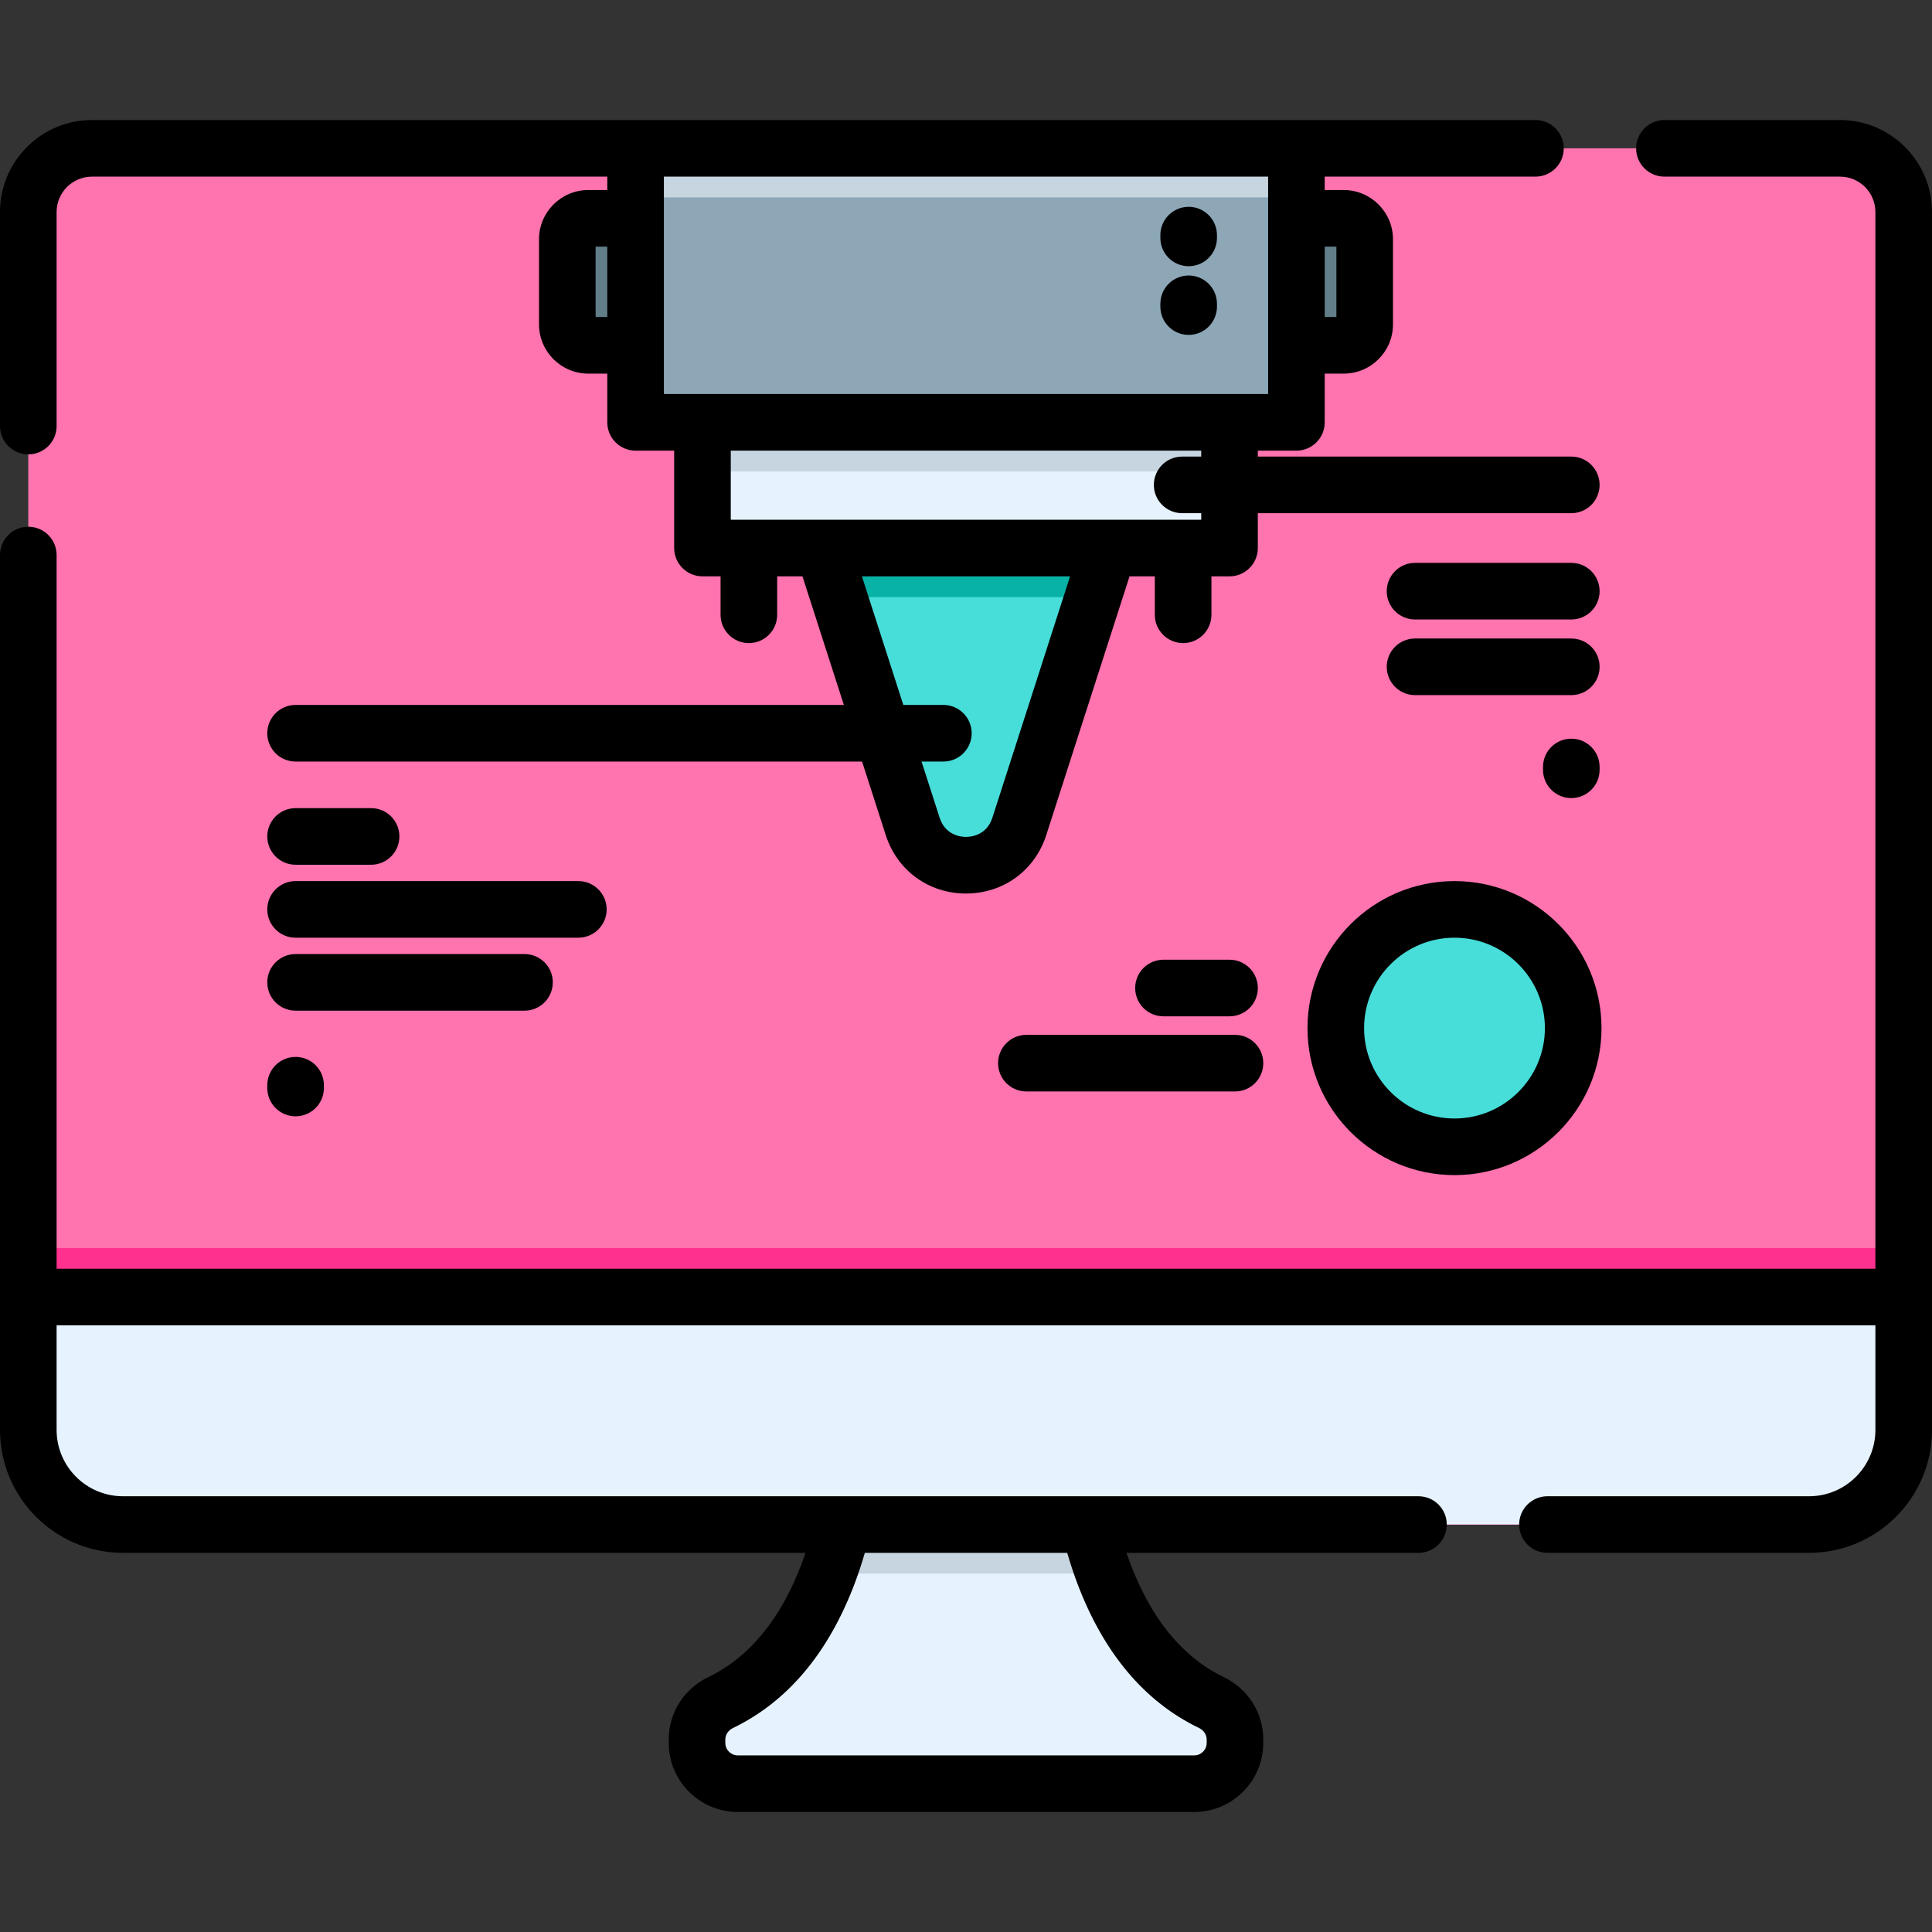 <?xml version="1.0" encoding="iso-8859-1"?>
<!-- Generator: Adobe Illustrator 19.0.0, SVG Export Plug-In . SVG Version: 6.00 Build 0)  -->
<svg version="1.1" id="Capa_1" xmlns="http://www.w3.org/2000/svg" xmlns:xlink="http://www.w3.org/1999/xlink" x="0px" y="0px"
	 viewBox="0 0 512 512" style="enable-background:new 0 0 512 512;" xml:space="preserve">
<rect x="0" y="0" width="512" height="512" fill="#333333" stroke="none"/>
<g>
	<path style="fill:#FF73AF;" d="M327.28,460.98v0.92c0,5.96-4.83,10.79-10.79,10.79H195.52c-5.96,0-10.8-4.83-10.8-10.79v-0.92
		c0-4.21,2.48-7.97,6.28-9.8c14.87-7.18,23.49-20.99,28.47-34.16c6.28-16.6,6.78-32.19,6.78-32.19h59.5c0,0,0.51,15.59,6.79,32.19
		c4.98,13.17,13.59,26.98,28.47,34.16C324.8,453.01,327.28,456.771,327.28,460.98z"/>
	<path style="fill:#FF73AF;" d="M292.54,417.021h-73.07c6.28-16.6,6.78-32.19,6.78-32.19h59.5
		C285.75,384.831,286.26,400.42,292.54,417.021z"/>
	<path style="fill:#FF73AF;" d="M327.28,460.98v0.92c0,5.96-4.83,10.79-10.79,10.79H195.52c-5.96,0-10.8-4.83-10.8-10.79v-0.92
		c0-4.21,2.48-7.97,6.28-9.8c14.87-7.18,23.49-20.99,28.47-34.16c6.28-16.6,6.78-32.19,6.78-32.19h59.5c0,0,0.51,15.59,6.79,32.19
		c4.98,13.17,13.59,26.98,28.47,34.16C324.8,453.01,327.28,456.771,327.28,460.98z"/>
	<path style="fill:#FF73AF;" d="M504.5,343.729v35.214c0,13.845-11.233,25.078-25.078,25.078H32.578
		c-13.856,0-25.078-11.233-25.078-25.078v-35.214H504.5z"/>
	<path style="fill:#FF73AF;" d="M504.5,56.18v322.76c0,13.85-11.23,25.08-25.08,25.08H32.58c-13.86,0-25.08-11.23-25.08-25.08V56.18
		c0-9.32,7.55-16.87,16.88-16.87h463.24C496.95,39.311,504.5,46.86,504.5,56.18z"/>
</g>
<path style="fill:#E6F3FF;" d="M327.28,460.98v0.92c0,5.96-4.83,10.79-10.79,10.79H195.52c-5.96,0-10.8-4.83-10.8-10.79v-0.92
	c0-4.21,2.48-7.97,6.28-9.8c14.87-7.18,23.49-20.99,28.47-34.16c6.28-16.6,6.78-32.19,6.78-32.19h59.5c0,0,0.51,15.59,6.79,32.19
	c4.98,13.17,13.59,26.98,28.47,34.16C324.8,453.01,327.28,456.771,327.28,460.98z"/>
<path style="fill:#C7D5E0;" d="M292.54,417.021h-73.07c6.28-16.6,6.78-32.19,6.78-32.19h59.5
	C285.75,384.831,286.26,400.42,292.54,417.021z"/>
<path style="fill:#FF318E;" d="M504.5,330.73v48.21c0,13.85-11.23,25.08-25.08,25.08H32.58c-13.86,0-25.08-11.23-25.08-25.08v-48.21
	H504.5z"/>
<path style="fill:#E6F3FF;" d="M504.5,343.729v35.214c0,13.845-11.233,25.078-25.078,25.078H32.578
	c-13.856,0-25.078-11.233-25.078-25.078v-35.214H504.5z"/>
<g>
	<path style="fill:#47DDD9;" d="M297.01,135.506l-7.32,22.73l-19.56,60.76c-4.42,13.73-23.84,13.73-28.26,0l-19.56-60.76
		l-7.32-22.73H297.01z"/>
	<path style="fill:#47DDD9;" d="M256,216.293c-1.343,0-1.611-0.833-1.755-1.28l-21.411-66.507h46.332l-21.411,66.507
		C257.611,215.46,257.343,216.293,256,216.293z"/>
</g>
<polygon style="fill:#08B2A5;" points="297.01,135.506 289.69,158.236 222.31,158.236 214.99,135.506 "/>
<g>
	<path style="fill:#627E89;" d="M356.104,91.511h-15.563V57.862h15.563c3.066,0,5.551,2.485,5.551,5.551v22.545
		C361.656,89.025,359.17,91.511,356.104,91.511z"/>
	<path style="fill:#627E89;" d="M171.458,91.511h-15.563c-3.066,0-5.551-2.485-5.551-5.551V63.414c0-3.066,2.485-5.551,5.551-5.551
		h15.563V91.511z"/>
</g>
<rect x="186.16" y="72.62" style="fill:#E6F3FF;" width="139.68" height="72.62"/>
<rect x="186.16" y="72.62" style="fill:#C7D5E0;" width="139.68" height="52.31"/>
<rect x="168.44" y="39.31" style="fill:#8DA7B7;" width="175.12" height="72.61"/>
<rect x="168.44" y="39.31" style="fill:#C7D5E0;" width="175.12" height="13"/>
<g>
	<circle style="fill:#47DDD9;" cx="385.46" cy="272.46" r="31.457"/>
	<path style="fill:#47DDD9;" d="M385.457,290.915c-10.178,0-18.457-8.279-18.457-18.457S375.279,254,385.457,254
		s18.457,8.279,18.457,18.457S395.635,290.915,385.457,290.915z"/>
</g>
<path d="M487.625,31.809h-46.536c-4.143,0-7.5,3.357-7.5,7.5s3.357,7.5,7.5,7.5h46.536c5.169,0,9.375,4.206,9.375,9.376v280.044H15
	v-189.14c0-4.143-3.357-7.5-7.5-7.5s-7.5,3.357-7.5,7.5v231.854c0,17.964,14.614,32.579,32.578,32.579h180.875
	c-0.326,0.959-0.649,1.922-0.999,2.847c-5.563,14.713-13.878,24.826-24.708,30.056c-6.493,3.127-10.526,9.471-10.526,16.557v0.921
	c0,10.085,8.209,18.289,18.3,18.289h120.97c10.085,0,18.29-8.204,18.29-18.289v-0.921c0-7.08-4.027-13.424-10.512-16.555
	c-10.834-5.228-19.148-15.341-24.714-30.06c-0.352-0.93-0.69-1.881-1.018-2.845h77.375c4.143,0,7.5-3.357,7.5-7.5
	s-3.357-7.5-7.5-7.5H32.578c-9.692,0-17.578-7.886-17.578-17.579v-27.714h482v27.714c0,9.693-7.886,17.579-17.578,17.579h-69.333
	c-4.143,0-7.5,3.357-7.5,7.5s3.357,7.5,7.5,7.5h69.333c17.964,0,32.578-14.615,32.578-32.579V56.185
	C512,42.744,501.065,31.809,487.625,31.809z M285.524,419.673c6.971,18.435,17.813,31.308,32.225,38.262
	c1.253,0.605,2.031,1.772,2.031,3.046v0.921c0,1.813-1.476,3.289-3.29,3.289H195.52c-1.819,0-3.3-1.476-3.3-3.289v-0.921
	c0-1.272,0.779-2.438,2.041-3.046c14.415-6.96,25.257-19.833,32.224-38.26c0.989-2.614,1.892-5.353,2.704-8.153h53.639
	C283.641,414.328,284.536,417.062,285.524,419.673z"/>
<path d="M7.5,120.412c4.143,0,7.5-3.357,7.5-7.5V56.185c0-5.17,4.206-9.376,9.376-9.376h136.563v3.554h-5.043
	c-7.196,0-13.051,5.854-13.051,13.051V85.96c0,7.196,5.854,13.051,13.051,13.051h5.043v12.915c0,4.143,3.357,7.5,7.5,7.5h10.224
	v25.808c0,4.143,3.357,7.5,7.5,7.5h4.797v10.192c0,4.143,3.357,7.5,7.5,7.5s7.5-3.357,7.5-7.5v-10.192h6.7l10.972,34.085H78.333
	c-4.143,0-7.5,3.357-7.5,7.5s3.357,7.5,7.5,7.5h150.126l6.268,19.472c3.031,9.416,11.382,15.5,21.273,15.5
	c9.891,0,18.242-6.084,21.273-15.5l22.068-68.557h6.7v10.192c0,4.143,3.357,7.5,7.5,7.5s7.5-3.357,7.5-7.5v-10.192h4.796
	c4.143,0,7.5-3.357,7.5-7.5V136h83.074c4.143,0,7.5-3.357,7.5-7.5c0-4.143-3.357-7.5-7.5-7.5h-83.074v-1.575h10.225
	c4.143,0,7.5-3.357,7.5-7.5V99.01h5.043c7.196,0,13.051-5.854,13.051-13.051V63.414c0-7.196-5.854-13.051-13.051-13.051h-5.043
	v-3.554h55.85c4.143,0,7.5-3.357,7.5-7.5s-3.357-7.5-7.5-7.5H24.376C10.935,31.809,0,42.744,0,56.185v56.727
	C0,117.054,3.357,120.412,7.5,120.412z M157.845,84.01V65.363h3.094V84.01H157.845z M262.994,216.694
	c-1.521,4.729-5.738,5.096-6.994,5.096s-5.473-0.367-6.994-5.096l-4.788-14.876h5.785c4.143,0,7.5-3.357,7.5-7.5s-3.357-7.5-7.5-7.5
	h-10.614l-10.972-34.085h55.165L262.994,216.694z M318.337,121h-5.056c-4.143,0-7.5,3.357-7.5,7.5s3.357,7.5,7.5,7.5h5.056v1.732
	H193.662v-18.308h124.675V121z M336.062,104.425H175.938V46.81h160.123v57.615H336.062z M354.155,65.363V84.01h-3.094V65.363
	H354.155z"/>
<path d="M315.008,70.548c4.143,0,7.5-3.357,7.5-7.5v-0.739c0-4.143-3.357-7.5-7.5-7.5s-7.5,3.357-7.5,7.5v0.739
	C307.508,67.191,310.865,70.548,315.008,70.548z"/>
<path d="M315.008,88.752c4.143,0,7.5-3.357,7.5-7.5v-0.74c0-4.143-3.357-7.5-7.5-7.5s-7.5,3.357-7.5,7.5v0.74
	C307.508,85.395,310.865,88.752,315.008,88.752z"/>
<path d="M78.333,229.166h20.008c4.143,0,7.5-3.357,7.5-7.5s-3.357-7.5-7.5-7.5H78.333c-4.143,0-7.5,3.357-7.5,7.5
	S74.19,229.166,78.333,229.166z"/>
<path d="M160.767,241c0-4.143-3.357-7.5-7.5-7.5H78.333c-4.143,0-7.5,3.357-7.5,7.5s3.357,7.5,7.5,7.5h74.934
	C157.409,248.5,160.767,245.143,160.767,241z"/>
<path d="M146.5,260.335c0-4.143-3.357-7.5-7.5-7.5H78.333c-4.143,0-7.5,3.357-7.5,7.5s3.357,7.5,7.5,7.5H139
	C143.143,267.835,146.5,264.478,146.5,260.335z"/>
<path d="M70.833,287.594v0.739c0,4.143,3.357,7.5,7.5,7.5s7.5-3.357,7.5-7.5v-0.739c0-4.143-3.357-7.5-7.5-7.5
	S70.833,283.452,70.833,287.594z"/>
<path d="M416.411,195.76c-4.143,0-7.5,3.357-7.5,7.5V204c0,4.143,3.357,7.5,7.5,7.5s7.5-3.357,7.5-7.5v-0.74
	C423.911,199.118,420.554,195.76,416.411,195.76z"/>
<path d="M375,164.167h41.411c4.143,0,7.5-3.357,7.5-7.5s-3.357-7.5-7.5-7.5H375c-4.143,0-7.5,3.357-7.5,7.5
	S370.857,164.167,375,164.167z"/>
<path d="M375,184.212h41.411c4.143,0,7.5-3.357,7.5-7.5s-3.357-7.5-7.5-7.5H375c-4.143,0-7.5,3.357-7.5,7.5
	S370.857,184.212,375,184.212z"/>
<path d="M346.5,272.458c0,21.481,17.476,38.957,38.957,38.957s38.957-17.476,38.957-38.957S406.938,233.5,385.457,233.5
	S346.5,250.976,346.5,272.458z M385.457,248.5c13.21,0,23.957,10.747,23.957,23.957s-10.747,23.957-23.957,23.957
	S361.5,285.667,361.5,272.458S372.247,248.5,385.457,248.5z"/>
<path d="M325.84,269.334c4.143,0,7.5-3.357,7.5-7.5s-3.357-7.5-7.5-7.5h-17.507c-4.143,0-7.5,3.357-7.5,7.5s3.357,7.5,7.5,7.5
	H325.84z"/>
<path d="M264.5,281.747c0,4.143,3.357,7.5,7.5,7.5h55.28c4.143,0,7.5-3.357,7.5-7.5s-3.357-7.5-7.5-7.5H272
	C267.857,274.247,264.5,277.605,264.5,281.747z"/>
<g>
</g>
<g>
</g>
<g>
</g>
<g>
</g>
<g>
</g>
<g>
</g>
<g>
</g>
<g>
</g>
<g>
</g>
<g>
</g>
<g>
</g>
<g>
</g>
<g>
</g>
<g>
</g>
<g>
</g>
</svg>
